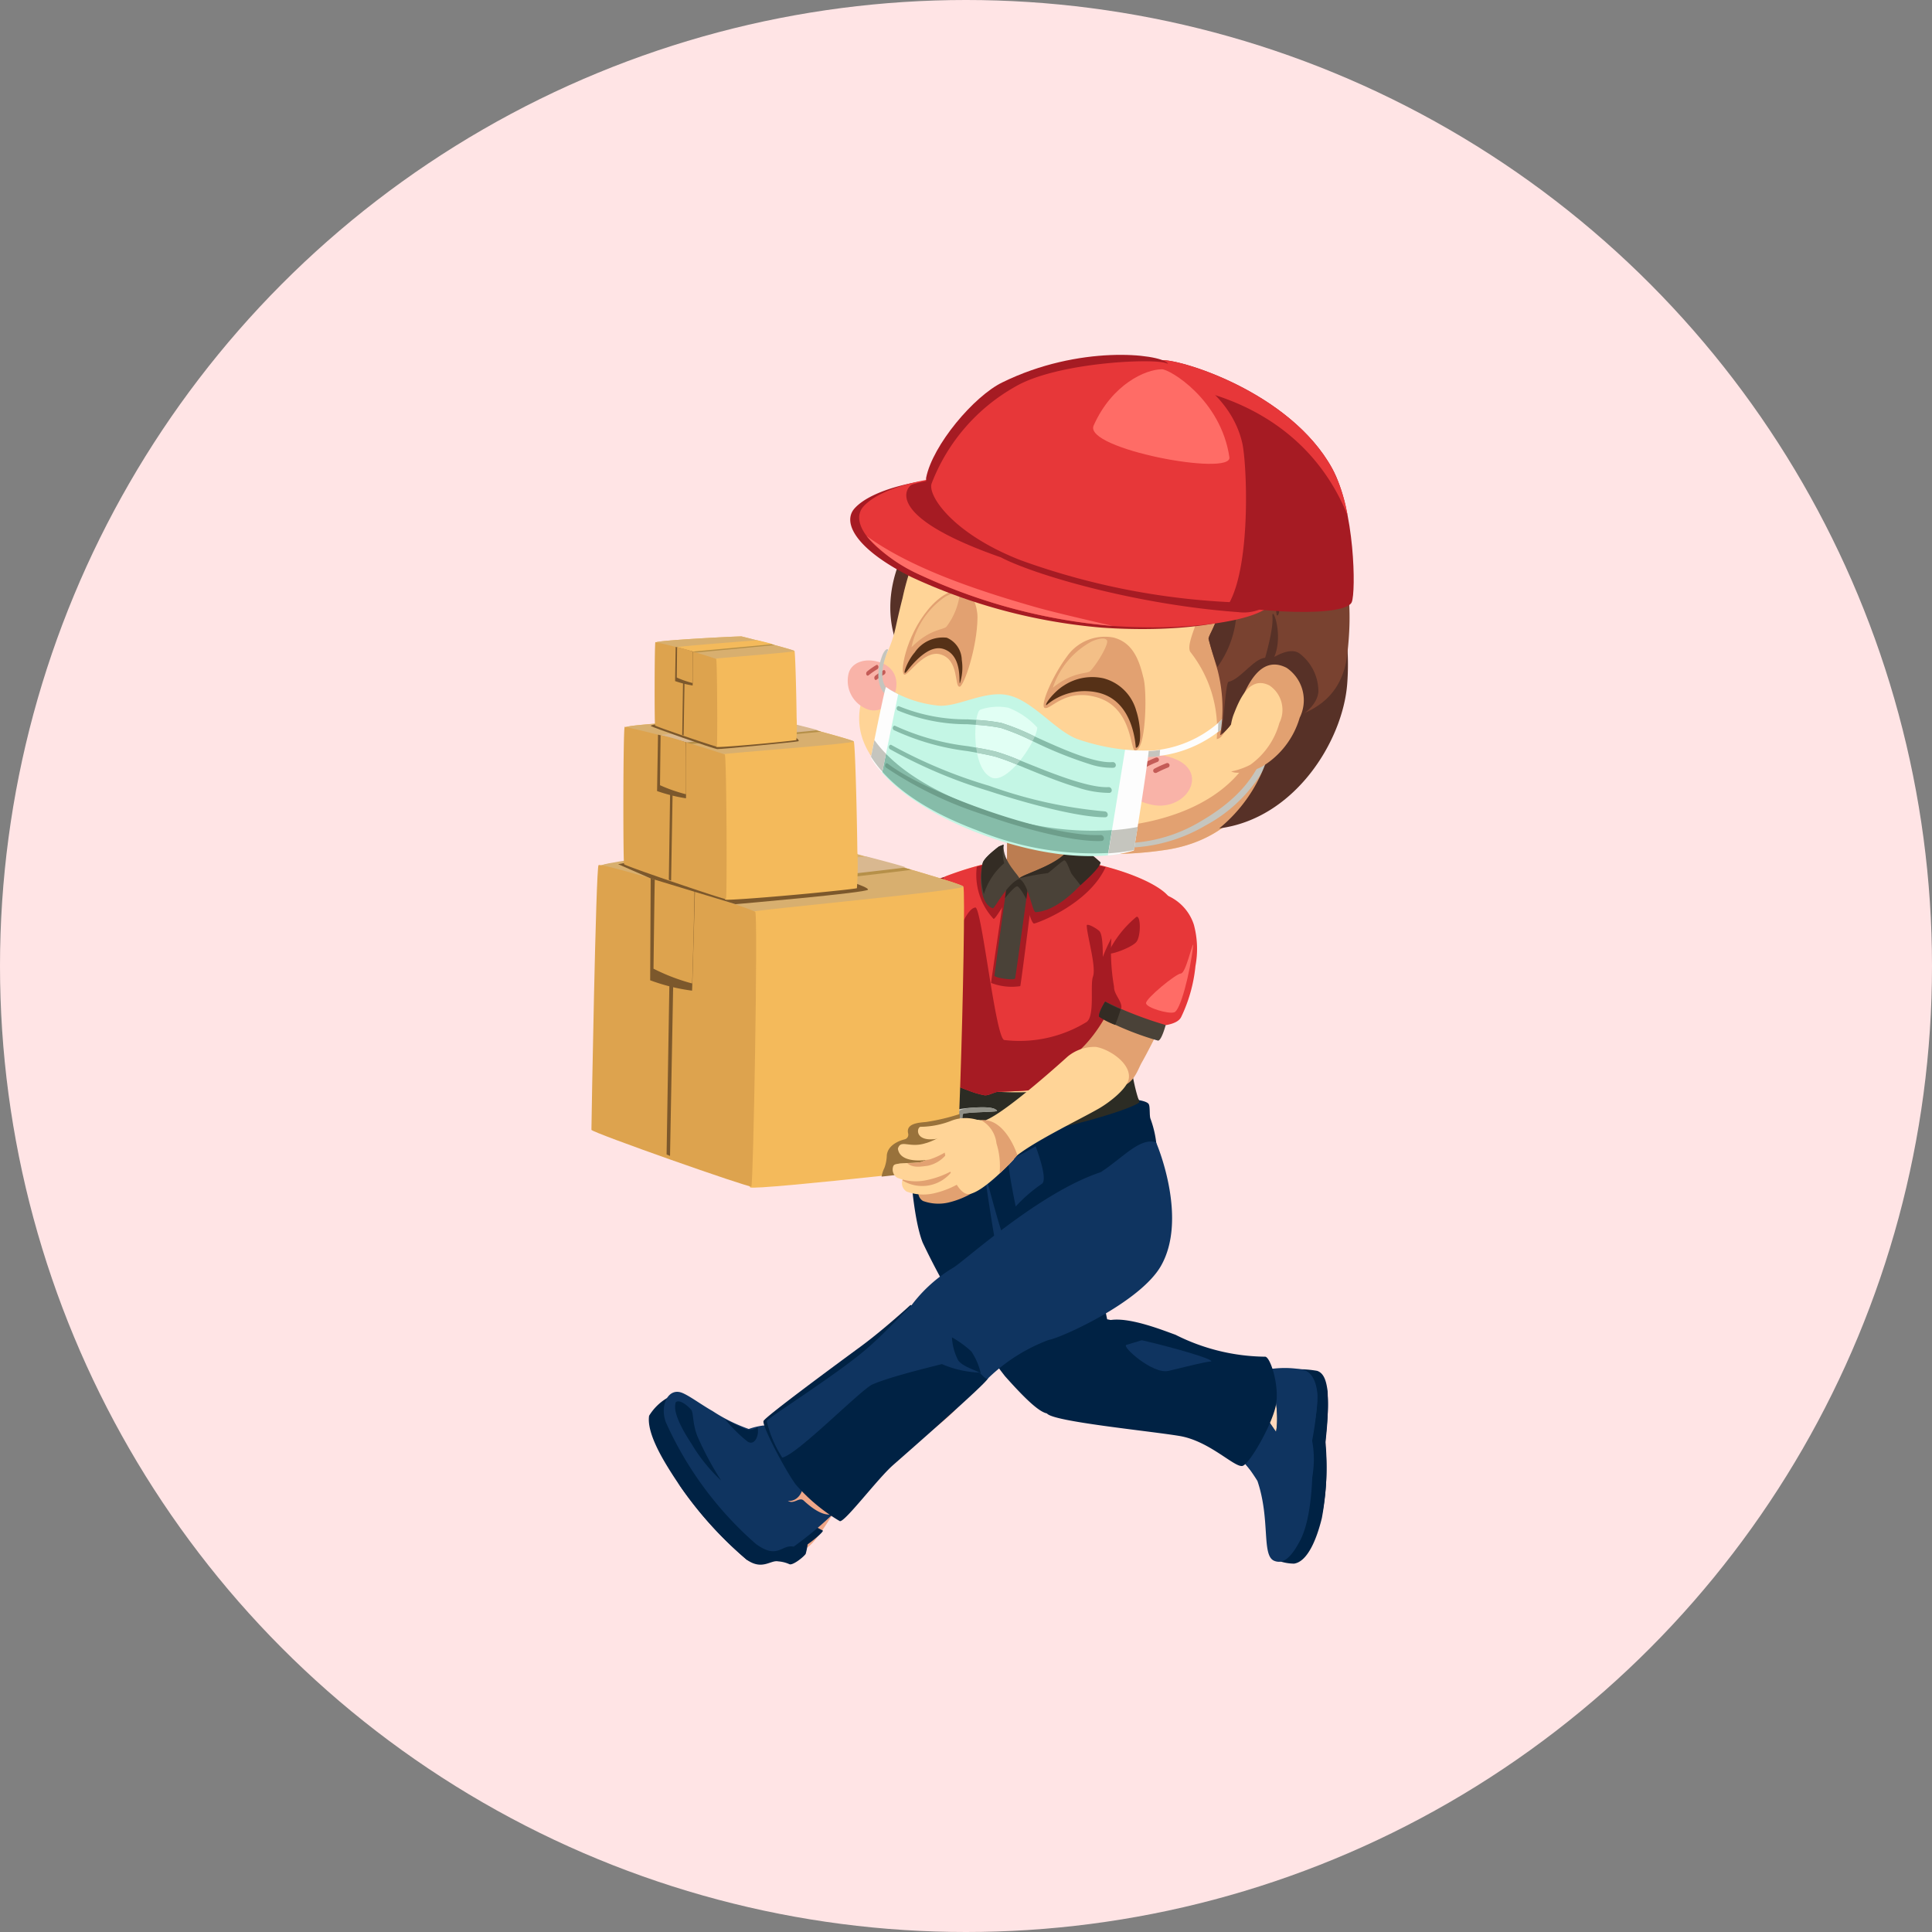 <svg xmlns="http://www.w3.org/2000/svg" width="147" height="147" viewBox="0 0 147 147">
  <rect x="0" y="0" width="147" height="147" fill="#808080" stroke="none"/>
  <g id="Group_511" data-name="Group 511" transform="translate(-114 -236)">
    <circle id="Ellipse_106" data-name="Ellipse 106" cx="73.5" cy="73.5" r="73.5" transform="translate(114 236)" fill="#ffe4e5"/>
    <g id="Group_508" data-name="Group 508" transform="translate(159 263)">
      <path id="Path_46175" data-name="Path 46175" d="M1829.79,1030.306a50.744,50.744,0,0,1,9.97,2.071c.624-.282.636-1.047.823-2.575a19.366,19.366,0,0,0,.228-2.477c-3.447-.306-5.648-2.3-7-2.495-1.788-.259-2.344.136-3.855.238-.836-.055-3.02.228-3.5,1.937-.7,2.5.583,3.06.98,3.188C1827.757,1030.2,1829.147,1030.249,1829.79,1030.306Z" transform="translate(-1791.565 -949.872)" fill="#ffd8bb"/>
      <path id="Path_46176" data-name="Path 46176" d="M1716.327,860.1a3.727,3.727,0,0,1-.77,3.36c-1.057,1.258-2.137,2.512-3.993,1.7-1.925-1-10.724-10.725-10.385-17.626-.693-1.823,8.949-2.755,10.088-1.788S1712.4,858.812,1716.327,860.1Z" transform="translate(-1676.633 -785.074)" fill="#efa789"/>
      <path id="Path_46177" data-name="Path 46177" d="M1979.47,1060.245a24.943,24.943,0,0,1,4.119,3.1c.183-1.741.875-2.624.779-4.026-.09-1.3-.234-2.381-.307-3.089a2.491,2.491,0,0,0-.4-1.158c-.441-.543-1.074-1.271-1.453-1.219a14.541,14.541,0,0,1-4.227.132,7.65,7.65,0,0,0-1.3,4.695A7.546,7.546,0,0,1,1979.47,1060.245Z" transform="translate(-1929.77 -976.61)" fill="#ffd8bb"/>
      <path id="Path_46178" data-name="Path 46178" d="M2038.713,1068.356c1.057-.147,1.753-1.957,2.122-3.48a21.749,21.749,0,0,0,.273-5.806c.019-1.065.7-4.621-.622-4.989a8.826,8.826,0,0,0-2.364-.466c-.036.589.7,3.06.348,4.819.042.406.162.993.25,1.51l-1.626,4.791a7.286,7.286,0,0,0,.5,3.427A3.528,3.528,0,0,0,2038.713,1068.356Z" transform="translate(-1985.256 -976.384)" fill="#024"/>
      <path id="Path_46179" data-name="Path 46179" d="M2052.885,1058.825a23.119,23.119,0,0,0,.188-4.041c-.091-.65-.232-1.351-.8-1.537a8.28,8.28,0,0,0-2.346-.072c-.036.589.7,3.06.348,4.819.038.36.257.65.345,1.15a9.079,9.079,0,0,1,2.055,4.9A17.731,17.731,0,0,0,2052.885,1058.825Z" transform="translate(-1997.059 -975.944)" fill="#024"/>
      <path id="Path_46180" data-name="Path 46180" d="M2012.366,1053.216c2.083.206.846,3.781.781,4.978.146,1.878.087,5.853-.916,7.661-.813,1.551-1.432,1.7-1.936,1.5-.992-.393-.282-3.124-1.284-6.078a14.192,14.192,0,0,0-1.082-1.52,2.5,2.5,0,0,1,.281-2.2c.54-.855,1.084-1.707,1.545-.99l.67.976c.325-1.748-.419-4.2-.389-4.784A8.544,8.544,0,0,1,2012.366,1053.216Z" transform="translate(-1958.336 -975.594)" fill="#0f3460"/>
      <path id="Path_46181" data-name="Path 46181" d="M2011.218,1053.934a9.766,9.766,0,0,1,.094,1.352,15.017,15.017,0,0,1-.325,2.985c-.059.275-.514-.063-.6.207-.1.29-.494,2.172-1.493,2.54-.244-.414-.736-.809-.971-1.219a2.5,2.5,0,0,1,.281-2.2c.54-.855,1.084-1.707,1.545-.989l.67.975c.325-1.748-.419-4.2-.389-4.784a2.67,2.67,0,0,1,.909.087A3.269,3.269,0,0,1,2011.218,1053.934Z" transform="translate(-1958.327 -975.633)" fill="#0f3460"/>
      <path id="Path_46183" data-name="Path 46183" d="M2037.865,1052.109a7.672,7.672,0,0,0-2.243-.02c-.03.584.871,2.258.58,4.653.012.392,2.081,1.825,2.552,3.614a7.552,7.552,0,0,0,0-2.811,22.151,22.151,0,0,0,.406-3.448C2039.108,1053.135,2038.753,1052.194,2037.865,1052.109Z" transform="translate(-1983.919 -974.929)" fill="#0f3460"/>
      <path id="Path_46184" data-name="Path 46184" d="M1830.034,1006.765c1.452-.346,4.161.75,5.108,1.087a15.43,15.43,0,0,0,6.834,1.669c.4.05,1.1,2.262.8,3.722s-1.938,4.335-2.5,4.576-2.487-1.876-4.829-2.267-9.658-1.093-10.081-1.714c-.294-.435.462-3.188,2.231-5.026A13.35,13.35,0,0,1,1830.034,1006.765Z" transform="translate(-1790.703 -933.294)" fill="#024"/>
      <path id="Path_46185" data-name="Path 46185" d="M1696.32,830.69s.137,6.05,1.086,8.449a55.073,55.073,0,0,0,6.26,10.162c1.585,1.783,2.609,2.731,3.206,2.839a6.447,6.447,0,0,0,2.885-.31,5.461,5.461,0,0,0,2.412-2.333,7.891,7.891,0,0,0,.144-4.177,2.017,2.017,0,0,0-.87-.342s-1.138-5.271-.928-6.728-3.619-5.736-3.619-5.736Z" transform="translate(-1672.202 -771.595)" fill="#024"/>
      <path id="Path_46186" data-name="Path 46186" d="M1900.98,1026s-.78.25-1.171.353,2.009,2.262,3.206,1.981c1.327-.311,2.791-.7,3.252-.721C1906.435,1027.43,1903.281,1026.524,1900.98,1026Z" transform="translate(-1859.109 -951.027)" fill="#0f3460"/>
      <path id="Path_46187" data-name="Path 46187" d="M1704.9,746l-7.773.368s-4.872.7-5.074,2.31a30.541,30.541,0,0,0,.12,5.873c.1.787,3.746,4.966,8.816,5.314,1.552.106,10.117-2.709,10.062-3.513a7.982,7.982,0,0,0-.311-4.427c-.1-.224-.02-.917-.138-1.126s-.732-.3-.732-.3c-.813-1.1-2.309-1.714-2.537-2.114C1706.989,747.936,1704.9,746,1704.9,746Z" transform="translate(-1668.198 -693.789)" fill="#024"/>
      <path id="Path_46188" data-name="Path 46188" d="M1699.415,746.478a23.314,23.314,0,0,1-6.924-.168s-.106-3.69,0-4.576c1.966-3.274,13.642-2.823,16.666-3.293.237.119.593,3.794,1.186,5.246C1710.195,744.042,1705.156,745.791,1699.415,746.478Z" transform="translate(-1668.642 -686.844)" fill="#2c2c24"/>
      <path id="Path_46189" data-name="Path 46189" d="M1741.788,810.77c-.244.014-1.209.22-1.412.028a4.261,4.261,0,0,1-.177-2.554c.033-.038.272-.141,1.319-.2.732-.039,1.564-.049,1.743.254.061.1-2.52.076-2.62.255a5.378,5.378,0,0,0,.124,1.776c.377.033,2.806-.081,2.809.035.006.248-.238.3-.445.355A10.045,10.045,0,0,1,1741.788,810.77Zm-1.132-2.257" transform="translate(-1712.397 -750.775)" fill="#c5c5be"/>
      <path id="Path_46190" data-name="Path 46190" d="M1742.451,810.6c-.244.014-1.037.05-1.242-.141-.189-.177-.1-.9-.068-1.558.006-.117-.381-.115-.366-.206a.623.623,0,0,1,.1-.285c.034-.038.244-.308,1.289-.363.732-.039,1.564-.049,1.743.254.061.1-2.52.076-2.62.255a5.374,5.374,0,0,0,.124,1.776c.377.033,2.806-.081,2.809.035.007.248-.238.3-.445.355A9.886,9.886,0,0,1,1742.451,810.6Zm-1.15-2.089" transform="translate(-1713.042 -750.775)" fill="#919188"/>
      <path id="Path_46191" data-name="Path 46191" d="M1792.078,844.48a21.989,21.989,0,0,1-2.016,1.057c-.176.034.192,2.008.5,3.525a11.486,11.486,0,0,1,2-1.73C1793.048,846.983,1792.078,844.48,1792.078,844.48Z" transform="translate(-1758.281 -784.263)" fill="#0f3460"/>
      <path id="Path_46192" data-name="Path 46192" d="M1766.94,865.77c.058.13,1.119,4.261,1.419,4.94s2.2,2.106,1.919,2.062a4.176,4.176,0,0,1-2.439-1.4C1767.667,870.829,1766.94,865.77,1766.94,865.77Z" transform="translate(-1737.081 -803.823)" fill="#0f3460"/>
      <path id="Path_46193" data-name="Path 46193" d="M1520.291,1106.6a8.658,8.658,0,0,1-3.214,1.512c-1.726.244-3.759-1.707-4.715-1.634-.628.32.184,2.126.975,3.831a13.98,13.98,0,0,0,2.358,3.344c1.562,1.707,1.98,1.3,3.283,2.195.712.13,1.98-2.082,2.444-2.776a8.7,8.7,0,0,1,1.951-2.1C1523.4,1109.172,1520.949,1106.111,1520.291,1106.6Z" transform="translate(-1502.993 -1024.96)" fill="#efa789"/>
      <path id="Path_46194" data-name="Path 46194" d="M1593.014,985.6c-1.232,2.127-5.23,6.725-8.433,8.422-.172.826.169,1.339,1.178,2.663a3.193,3.193,0,0,0,2.683,1.382c2.226-1.9,7.827-5.687,8.928-7.068.976-1.219.988-2.719,2.152-3.353.137-.533-.6-1.075-2.224-3.275s-2.206-2.179-2.515-1.9A20.692,20.692,0,0,0,1593.014,985.6Z" transform="translate(-1569.508 -910.92)" fill="#efa789"/>
      <path id="Path_46195" data-name="Path 46195" d="M1463.491,1091.718c-.925-.2-1.422.906-2.665.311a29.343,29.343,0,0,1-5.822-6.748c-.563-.9-1.8-2.914-1.6-4.2a3.967,3.967,0,0,1,1.427-1.382c.589.255,1.815,1.727,2.688,2.219,1.049.591,5.747,6.81,5.747,6.81l1.2-.02s1.943.984,2.151,1.108C1466.8,1089.9,1464.327,1091.95,1463.491,1091.718Z" transform="translate(-1449.015 -1000.361)" fill="#024"/>
      <path id="Path_46196" data-name="Path 46196" d="M1490.126,1164.555a5.221,5.221,0,0,0,.1-2.408,3.912,3.912,0,0,1-1.971,1.122c-1.349.257-3.963-1.444-3.963-1.444a7.908,7.908,0,0,1-3.907-2.715,28.447,28.447,0,0,0,5.247,5.873c1.189.847,1.823.013,2.4.133a2.5,2.5,0,0,1,.874.222C1489.145,1165.413,1489.884,1164.865,1490.126,1164.555Z" transform="translate(-1473.826 -1073.316)" fill="#024"/>
      <path id="Path_46197" data-name="Path 46197" d="M1477.243,1086.087c-.922-.207-1.2,1.024-2.877-.213a26.876,26.876,0,0,1-6.845-9.25c-.48-1.27.178-2.706,1.283-2.223.585.255,1.4.873,2.271,1.367a12.518,12.518,0,0,0,2.752,1.363,5.344,5.344,0,0,1,1.138-.267,3.447,3.447,0,0,1,2.182,1.345,4.033,4.033,0,0,1,.793,3.414c-.163.737-.713,1.048-1.138.967.447.316.872-.316,1.2-.016,1.428,1.321,1.936.989,2.143,1.114A27.607,27.607,0,0,1,1477.243,1086.087Z" transform="translate(-1461.857 -995.405)" fill="#0f3460"/>
      <path id="Path_46198" data-name="Path 46198" d="M1527.071,1100.391a.975.975,0,0,1-.864.155,13.8,13.8,0,0,1-1.607-.785,11.083,11.083,0,0,0,1.736,1.724C1526.94,1101.84,1527.234,1100.823,1527.071,1100.391Z" transform="translate(-1514.442 -1018.79)" fill="#024"/>
      <path id="Path_46199" data-name="Path 46199" d="M1477.973,1083.366c0-.163.385-.357,1.167.458.239.25.089.976.5,2.045a24.045,24.045,0,0,0,1.812,3.379,12.661,12.661,0,0,1-2.262-2.807C1477.665,1084.121,1477.969,1083.528,1477.973,1083.366Z" transform="translate(-1471.58 -1003.596)" fill="#024"/>
      <path id="Path_46201" data-name="Path 46201" d="M1571.839,993s-2.051,1.888-3.83,3.192c-1.826,1.34-7.2,5.3-7.351,5.632s1.618,3.7,2.439,4.828a13.559,13.559,0,0,0,3.367,2.8c.389.071,2.865-3.223,4.036-4.257.745-.659,7.169-6.27,7.235-6.615a18.142,18.142,0,0,0-.35-2.472Z" transform="translate(-1547.561 -920.71)" fill="#024"/>
      <path id="Path_46202" data-name="Path 46202" d="M1695.035,856.157a7.92,7.92,0,0,0,4.2,1.438c.177-.007.554.626.723.444a13.317,13.317,0,0,1,4.624-2.927c.918-.146,6.951-2.853,8.536-5.632,2-3.5-.138-8.873-.376-9.406-1.237-.383-2.52,1.185-4.209,2.276-4.782,1.581-10.545,6.945-11.279,7.3a11.081,11.081,0,0,0-3.34,3.135C1693.535,853.725,1693.475,854.935,1695.035,856.157Z" transform="translate(-1669.784 -780.162)" fill="#0f3460"/>
      <path id="Path_46203" data-name="Path 46203" d="M1739.25,1026.07a4.919,4.919,0,0,0-.724-1.707,7.838,7.838,0,0,0-1.476-1.073,4.322,4.322,0,0,0,.48,1.76C1737.929,1025.591,1739.124,1025.847,1739.25,1026.07Z" transform="translate(-1709.62 -948.537)" fill="#024"/>
      <path id="Path_46204" data-name="Path 46204" d="M1709.879,972.469a1.423,1.423,0,0,0-.74-1.072,4.066,4.066,0,0,0-1.9.722c-.483.447-.689,1.747-.4,2S1709.722,973.879,1709.879,972.469Z" transform="translate(-1681.74 -900.863)" fill="#0f3460"/>
      <path id="Path_46205" data-name="Path 46205" d="M1574.884,991.848c.593-.355.949,2.431,1.66,3.261s1.185,1.067.889,1.185-4.031.949-5.691,1.66c-.884.379-5.7,5.331-6.877,5.573a8.859,8.859,0,0,1-1.185-2.786c.355-.415,4.943-3.284,7.351-5.276C1572.75,994.042,1574.292,992.2,1574.884,991.848Z" transform="translate(-1550.345 -919.623)" fill="#0f3460"/>
      <path id="Path_46206" data-name="Path 46206" d="M1678.867,591.691c-2.312.534-3.52,3.519-4.565,4.921-.183.244.06,1.852-.13,2.1-.163.511,2.62,3.414,3.073,3.1a14.259,14.259,0,0,1,1.367-1.254,7.394,7.394,0,0,0,2.371-4.742C1681.221,593.717,1679.827,591.47,1678.867,591.691Z" transform="translate(-1651.848 -552.011)" fill="#a61b23"/>
      <path id="Path_46207" data-name="Path 46207" d="M1719.66,590.614c0,.593.608,1.958,3.992,2.489,5.8.455,7.982-.768,8.85-1.545.338-.3.478-.541.556-.585-.02-1.945,3.6-7.566,3.717-7.74h0a.15.15,0,0,1,.008-.024c.114-.325,1.463-3.851.91-4.676a.172.172,0,0,1-.015-.02c-.356-.8-2.791-2.206-7.3-3.008-.644-.115-3.972-.051-5.019-.058a26.15,26.15,0,0,0-4.8,1.334c-.447.333-.564,4.371-.325,5.631C1720.237,582.4,1719.66,590.021,1719.66,590.614Z" transform="translate(-1693.644 -537.091)" fill="#ffd497"/>
      <path id="Path_46208" data-name="Path 46208" d="M1710.521,590.568c-.037.74,1.148,1.63,3.43,2.46a6.472,6.472,0,0,0,1.219.355c.325.026.732-.256,1.037-.264,8.139-.21,9.208-1.825,9.286-1.87-.02-1.945,2.776-7.892,2.889-8.066h0a.176.176,0,0,1,.008-.024c.114-.325,1.463-3.851.91-4.676a.144.144,0,0,1-.015-.02c-.356-.8-2.791-2.206-7.3-3.008-.644-.115-3.972-.051-5.019-.058a26.149,26.149,0,0,0-4.8,1.334c-.447.333-.906,4.489-.667,5.75,0,0,.041,2.182-.119,4.39A28.2,28.2,0,0,1,1710.521,590.568Z" transform="translate(-1685.247 -537.046)" fill="#e73739"/>
      <path id="Path_46209" data-name="Path 46209" d="M1714.442,621c.476-.037,1.528,9.918,2.195,10.081a9.756,9.756,0,0,0,6.254-1.363c.669-.446.259-2.808.5-3.468.268-.723-.474-3.2-.474-3.883,0-.178.65.148.948.415.361.325.236,2.276.3,2.223,1.127.859,4.318-.265,4.2.057a.176.176,0,0,0-.008.024h0c-.113.174-2.909,6.121-2.889,8.066-.081.045-1.146,1.66-9.286,1.87-.3.008-.71.29-1.037.264a6.465,6.465,0,0,1-1.219-.355c-2.282-.83-3.467-1.72-3.43-2.46C1710.523,632.036,1712.908,621.124,1714.442,621Z" transform="translate(-1685.229 -578.95)" fill="#a61b23"/>
      <path id="Path_46210" data-name="Path 46210" d="M1788.564,541.78l-.014,3.212c0,.6.682.949.949,1.023,1.206,0,3.435-.423,3.435-1.022V541.78Z" transform="translate(-1756.934 -506.172)" fill="#bc7d51"/>
      <path id="Path_46211" data-name="Path 46211" d="M1769.7,576.853c-1.3,2.866-5.3,4.309-5.452,4.3-.3-.029-.711-2.371-1.219-2.489s-1.681,2.2-1.859,2.134a4.923,4.923,0,0,1-1.275-3.972l1.511-.385,1.719,1.275,4.417-1.413C1767.516,576.275,1769.212,576.789,1769.7,576.853Z" transform="translate(-1730.573 -537.884)" fill="#a61b23"/>
      <path id="Path_46212" data-name="Path 46212" d="M1776.866,594.607s-.884,7.048-1,7.666a4.353,4.353,0,0,1-2.224-.244c.049-.455,1.138-7.738,1.138-7.738a1.787,1.787,0,0,1,2.089.315Z" transform="translate(-1743.234 -554.241)" fill="#a61b23"/>
      <path id="Path_46213" data-name="Path 46213" d="M1779.433,593.686s-.906,6.6-1.009,7.195c-.032.189-1.6-.035-1.576-.211.046-.435.988-7.235.988-7.235a3.065,3.065,0,0,1,.852-.2A3.247,3.247,0,0,1,1779.433,593.686Z" transform="translate(-1746.183 -553.443)" fill="#4a4238"/>
      <path id="Path_46214" data-name="Path 46214" d="M1786.7,594.755l.187-1.351a3.064,3.064,0,0,1,.852-.2,3.238,3.238,0,0,1,.746.451l-.163,1.164s-.488-.941-.69-.963S1786.7,594.755,1786.7,594.755Z" transform="translate(-1755.234 -553.415)" fill="#332c24"/>
      <path id="Path_46215" data-name="Path 46215" d="M1765.865,562.15c-.115,1.3,1.268,2.406,1.2,2.6-.924.341-1.892,2.293-2.018,2.249-1.138-.385-.976-2.825-.766-3.471.143-.437,1.237-1.241,1.237-1.241Z" transform="translate(-1734.504 -524.886)" fill="#4a4238"/>
      <path id="Path_46216" data-name="Path 46216" d="M1766.276,562.15a3.135,3.135,0,0,0,.043,1.418,5.124,5.124,0,0,0-1.545,2.345,4.9,4.9,0,0,1-.081-2.388c.143-.437,1.237-1.241,1.237-1.241Z" transform="translate(-1734.915 -524.886)" fill="#332c24"/>
      <path id="Path_46217" data-name="Path 46217" d="M1803.736,562.829c-.582,1.406-3.714,2.147-3.927,2.5.723.288,1,2.564,1.27,2.549,2.406-.133,4.847-3.838,4.847-3.838l-1.626-1.253Z" transform="translate(-1767.278 -525.474)" fill="#4a4238"/>
      <path id="Path_46218" data-name="Path 46218" d="M1804.066,564.949c-.1-.139-.389-1.076-.569-1.01s-1.092.894-1.236.968a18.32,18.32,0,0,0-2.171.4c.337-.365,3.333-1.1,3.9-2.477l.569-.039a10.45,10.45,0,0,1,1.719,1.3c-.007.181-.325.667-1.535,1.738C1804.531,565.526,1804.275,565.252,1804.066,564.949Z" transform="translate(-1767.536 -525.474)" fill="#332c24"/>
      <path id="Path_46219" data-name="Path 46219" d="M1681.882,259.09s-4.479,5.083-1.5,10.541a51.008,51.008,0,0,1,3.142-7.553Z" transform="translate(-1656.619 -246.463)" fill="#573127"/>
      <path id="Path_46220" data-name="Path 46220" d="M1673.742,214.517a27.491,27.491,0,0,1-12.539-.912,34.389,34.389,0,0,1-4.814-2c-3.588-1.885-7.063-4.584-5.982-8.481.112-1.21,1.915-2.472,2.581-5.518.157-.718.325-1.463.517-2.2a20.743,20.743,0,0,1,2.719-6.677c5.979-10.688,25.594-3.632,26,5.622-.02,1.308-.447,8.767-.919,12.329a14.558,14.558,0,0,1-.249,1.451,1.923,1.923,0,0,1-.1.325C1681.035,209.386,1679.159,213.6,1673.742,214.517Z" transform="translate(-1629.836 -176.886)" fill="#ffd497"/>
      <path id="Path_46221" data-name="Path 46221" d="M1735.184,203.715c-.492.641-1.336-.813-1.669-.071-.578,1.282-.882,2.427-1.444,2.475a9.493,9.493,0,0,0-2.013-6.635c-.386-.7.949-2.711.689-3.778-1.555-6.385-8.323-8.5-8.391-8.3-.676,1.957-2.045,4.516-3.658,5.347-1.017.523-2.737.5-3.228-.429-.737-1.4.788-2.666.6-2.549a9.608,9.608,0,0,1-6.37,1.061,12.962,12.962,0,0,1,1.184-2.107c5.979-10.688,25.594-3.632,26,5.622-.013.845-.2,4.253-.45,7.521a15.975,15.975,0,0,1-1.249,1.846Z" transform="translate(-1684.494 -176.886)" fill="#e2a171"/>
      <path id="Path_46222" data-name="Path 46222" d="M1682.621,448.7a27.491,27.491,0,0,1-12.539-.912,34.391,34.391,0,0,1-4.814-2,13.6,13.6,0,0,1-5.4-4.425c2.394,2.94,9.009,5.431,15.47,5.687,6.307.25,12.583-1.788,14.215-7.008-.111.352.542-1.78.542-1.78a15.437,15.437,0,0,1-.268,4.371C1689.627,443.73,1688.037,447.785,1682.621,448.7Z" transform="translate(-1638.715 -411.067)" fill="#e2a171"/>
      <path id="Path_46223" data-name="Path 46223" d="M1641.957,389.867c-1.152-.315-2.032.152-2.231.859a2.316,2.316,0,0,0,1.509,2.785C1643.121,394.07,1644.528,390.567,1641.957,389.867Z" transform="translate(-1620.15 -366.516)" fill="#f9b3a8"/>
      <path id="Path_46224" data-name="Path 46224" d="M1656.9,394.734c-.052.025-.11,0-.138-.072a.219.219,0,0,1,.047-.233,5.5,5.5,0,0,1,.708-.493c.062-.036.131.006.153.093a.207.207,0,0,1-.073.222,5.366,5.366,0,0,0-.673.469.11.11,0,0,1-.024.015Z" transform="translate(-1635.841 -370.334)" fill="#c45c57"/>
      <path id="Path_46225" data-name="Path 46225" d="M1664.565,399.519c-.054.027-.113,0-.14-.076a.217.217,0,0,1,.052-.232,5.689,5.689,0,0,1,.625-.424c.061-.037.13.006.152.093a.207.207,0,0,1-.072.222,5.444,5.444,0,0,0-.6.406A.1.1,0,0,1,1664.565,399.519Z" transform="translate(-1642.887 -374.791)" fill="#c45c57"/>
      <path id="Path_46226" data-name="Path 46226" d="M1897.962,477.582c-1.707-.358-2.995.094-3.281.813-.228.569-.156,2.358,2.276,2.906C1899.75,481.934,1901.772,478.378,1897.962,477.582Z" transform="translate(-1854.359 -447.077)" fill="#f9b3a8"/>
      <path id="Path_46227" data-name="Path 46227" d="M1914.254,481.435a.174.174,0,0,1-.14-.316,8.489,8.489,0,0,1,1.037-.488.174.174,0,1,1,.124.325,8.28,8.28,0,0,0-.986.462A.214.214,0,0,1,1914.254,481.435Z" transform="translate(-1872.211 -449.983)" fill="#c45c57"/>
      <path id="Path_46228" data-name="Path 46228" d="M1925.659,486.548a.174.174,0,0,1-.135-.319,8.749,8.749,0,0,1,.916-.417.173.173,0,0,1,.226.1.176.176,0,0,1-.1.225,8.541,8.541,0,0,0-.873.4A.164.164,0,0,1,1925.659,486.548Z" transform="translate(-1882.689 -454.742)" fill="#c45c57"/>
      <path id="Path_46229" data-name="Path 46229" d="M1724.221,294.042c-1.219-1.4-4.179-1.219-4.153-.6.008.211,1.5.022,2.8,1.121a8.158,8.158,0,0,1,1.276,1.494C1724.383,296.4,1724.83,294.743,1724.221,294.042Z" transform="translate(-1694.019 -277.594)" fill="#e2a171"/>
      <path id="Path_46230" data-name="Path 46230" d="M1727.146,293.961a3.707,3.707,0,0,0-3.853-.753c-.032.223,1.361-.045,2.663,1.057a7.274,7.274,0,0,1,1.206,1.414C1727.4,296.012,1727.591,294.485,1727.146,293.961Z" transform="translate(-1696.982 -277.581)" fill="#794230"/>
      <path id="Path_46231" data-name="Path 46231" d="M1849.693,327.127c2.586-.6,6.135,1.047,5.626,1.575-.172.179-1.89-.737-4.346-.443a15.981,15.981,0,0,0-2.723.65C1847.7,329.078,1848.4,327.425,1849.693,327.127Z" transform="translate(-1811.607 -308.85)" fill="#e2a171"/>
      <path id="Path_46232" data-name="Path 46232" d="M1852.52,326.554c2.582-.622,5.505,1.08,5.372,1.289s-1.662-.724-4.119-.429a14.474,14.474,0,0,0-2.576.613C1850.649,328.2,1851.568,326.783,1852.52,326.554Z" transform="translate(-1814.336 -308.318)" fill="#794230"/>
      <path id="Path_46233" data-name="Path 46233" d="M1692.989,325.266c.8-.956,1.87-1.639,2.722-1.392.6.176,1,1.151,1,2.043-.021,2.308-1.041,5.237-1.354,5.266-.432.04,0-2.089-1.507-2.47-1.188-.3-2.346,1.517-2.67,1.554C1690.743,330.316,1691.211,327.381,1692.989,325.266Z" transform="translate(-1667.336 -305.934)" fill="#e2a171"/>
      <path id="Path_46234" data-name="Path 46234" d="M1701.761,326.917c.369-.206.947-.435,1.107-.176a5.143,5.143,0,0,1-.993,2.43c-.221.289-1.258.152-2.676,1.591A6.189,6.189,0,0,1,1701.761,326.917Z" transform="translate(-1674.848 -308.508)" fill="#ffd497" opacity="0.6"/>
      <path id="Path_46235" data-name="Path 46235" d="M1693.539,368.981a2.578,2.578,0,0,1,2.439-1.117,1.88,1.88,0,0,1,1.138,1.683,3.835,3.835,0,0,1-.145,1.789c-.1,0,.236-2.134-1.247-2.615-.989-.321-2.063.763-2.764,1.669C1692.5,370.985,1692.921,369.678,1693.539,368.981Z" transform="translate(-1668.938 -346.342)" fill="#563117"/>
      <path id="Path_46236" data-name="Path 46236" d="M1829.814,375.987c.841.047.924-4.648.607-5.592-.325-1.382-.846-2.639-2.271-3a3.521,3.521,0,0,0-3.532,1.448c-1.115,1.5-2.032,3.679-1.707,3.9.437.237,1.536-1.538,4.041-.781C1829.641,372.778,1829.422,376.063,1829.814,375.987Z" transform="translate(-1788.44 -345.889)" fill="#e2a171"/>
      <path id="Path_46237" data-name="Path 46237" d="M1834.509,369.506c.392-.163.994-.325,1.124-.048s-.742,1.761-1.271,2.31c-.254.263-1.272.007-2.853,1.279A6.207,6.207,0,0,1,1834.509,369.506Z" transform="translate(-1796.401 -347.721)" fill="#ffd497" opacity="0.6"/>
      <path id="Path_46238" data-name="Path 46238" d="M1832.013,410.6c.5-.041.35-1.857.033-2.8a3.517,3.517,0,0,0-2.476-2.482,3.947,3.947,0,0,0-3.055.555c-.742.467-1.463,1.42-1.315,1.488a4.511,4.511,0,0,1,3.94-.958C1831.932,407.048,1831.982,410.6,1832.013,410.6Z" transform="translate(-1790.587 -380.702)" fill="#563117"/>
      <path id="Path_46239" data-name="Path 46239" d="M1766.739,434.47c.053-.244.415-.881.933-.6s.807.992.517,1.1S1766.7,434.652,1766.739,434.47Z" transform="translate(-1736.895 -406.968)" fill="#e2a171"/>
      <path id="Path_46240" data-name="Path 46240" d="M1746.452,457.463a14.247,14.247,0,0,1,4.133,1.189c.129.254-1.362,3.9-3.049,3.392S1746.172,457.616,1746.452,457.463Z" transform="translate(-1718.052 -428.695)" fill="#fd5f54"/>
      <path id="Path_46241" data-name="Path 46241" d="M1746.492,457.463a14.251,14.251,0,0,1,4.133,1.189,2.807,2.807,0,0,1-.372,1.134,2.51,2.51,0,0,0-3.983-1.142A2.476,2.476,0,0,1,1746.492,457.463Z" transform="translate(-1718.091 -428.695)" fill="#902422"/>
      <path id="Path_46242" data-name="Path 46242" d="M1669.3,382.776a.228.228,0,0,0-.049-.267c-.137-.051-1.382-.6-.294-3.232-.04-.15-.285-.029-.472.494-.61,1.707-.094,2.806.6,3.123a.633.633,0,0,0,.218-.118Z" transform="translate(-1646.383 -356.824)" fill="#c5c5be"/>
      <path id="Path_46243" data-name="Path 46243" d="M1907.979,389.438l.026,0a9.153,9.153,0,0,0,6.168-1.9,6.5,6.5,0,0,0,2.52-5.874.277.277,0,0,0-.3-.219.236.236,0,0,0-.258.229,6.044,6.044,0,0,1-2.358,5.513,8.708,8.708,0,0,1-5.758,1.815.211.211,0,0,0-.251.187A.255.255,0,0,0,1907.979,389.438Z" transform="translate(-1866.462 -358.875)" fill="#fdfdfd"/>
      <path id="Path_46244" data-name="Path 46244" d="M1986.028,386.869a6.019,6.019,0,0,0,1.978-5.191.236.236,0,0,1,.258-.229.278.278,0,0,1,.3.219,6.492,6.492,0,0,1-2.52,5.874l-.042.032Q1986.017,387.222,1986.028,386.869Z" transform="translate(-1938.332 -358.875)" fill="#c5c5be"/>
      <path id="Path_46245" data-name="Path 46245" d="M1908.023,473.556a6.293,6.293,0,0,0,1.707-.076c-.015.157-.027.314-.035.471a6.665,6.665,0,0,1-1.692.041l-.026,0a.255.255,0,0,1-.207-.244.211.211,0,0,1,.253-.188Z" transform="translate(-1866.462 -443.424)" fill="#c5c5be"/>
      <path id="Path_46246" data-name="Path 46246" d="M1891.243,465.309h.023a12.2,12.2,0,0,0,6.585-1.686,11.257,11.257,0,0,0,5.539-6.891c.045-.163-.115-.274-.354-.238s-.325.316-.364.48c-.711,2.81-2.383,4.692-5.181,6.33a11.594,11.594,0,0,1-6.165,1.664.211.211,0,0,0-.244.146.179.179,0,0,0,.162.2Z" transform="translate(-1851.129 -427.813)" fill="#c5c5be"/>
      <path id="Path_46247" data-name="Path 46247" d="M1667.325,418l-1.165,5.652c1.109,1.614,3.731,3.642,7.8,5.2,4.5,1.722,8.3,1.995,10.791,1.557l1.259-7.845a16.2,16.2,0,0,1-4.356-.813c-1.788-.553-3.5-2.971-5.457-3.4-1.837-.4-3.95,1-5.428.779A8.944,8.944,0,0,1,1667.325,418Z" transform="translate(-1644.494 -392.454)" fill="#c4f6e5"/>
      <path id="Path_46248" data-name="Path 46248" d="M1763.649,434.6a5.808,5.808,0,0,0-2.187-1.5,4.1,4.1,0,0,0-2.141.143c-.512.176-.75,4.471.853,5.166C1761.395,438.927,1763.6,435.673,1763.649,434.6Z" transform="translate(-1729.728 -406.246)" fill="#e1fff4"/>
      <path id="Path_46249" data-name="Path 46249" d="M1666.532,470.84l-.272,1.319c1.365,1.788,3.73,3.533,7.69,5.022a23.241,23.241,0,0,0,10.917,1.656l.282-1.759a22.83,22.83,0,0,1-10.357-1.3C1670.466,474.254,1667.965,472.538,1666.532,470.84Z" transform="translate(-1644.586 -440.999)" fill="#86bca9"/>
      <path id="Path_46250" data-name="Path 46250" d="M1884.309,473.38,1883,481.414a9.942,9.942,0,0,0,1.975-.362l.006-.04c.093-.559.189-1.158.284-1.761.439-2.768.867-5.671.836-5.812A17.525,17.525,0,0,1,1884.309,473.38Z" transform="translate(-1843.706 -443.332)" fill="#fdfdfd"/>
      <path id="Path_46251" data-name="Path 46251" d="M1661.438,418.771c-.087.435-.174.87-.255,1.284,0,.022-.009.044-.013.065a5.756,5.756,0,0,0,.859,1.129l1.219-5.959c-.628-.307-.9-.563-.927-.543C1662.254,414.808,1661.838,416.792,1661.438,418.771Z" transform="translate(-1639.909 -389.465)" fill="#fdfdfd"/>
      <path id="Path_46252" data-name="Path 46252" d="M1885.6,545.61a17.064,17.064,0,0,1-1.951.255l-.285,1.754a15.117,15.117,0,0,0,1.955-.248C1885.405,546.812,1885.5,546.211,1885.6,545.61Z" transform="translate(-1844.036 -509.69)" fill="#c5c5be"/>
      <path id="Path_46253" data-name="Path 46253" d="M1661.585,464.26c-.087.435-.174.87-.255,1.284a9.351,9.351,0,0,0,.859,1.125l.279-1.362A9.3,9.3,0,0,1,1661.585,464.26Z" transform="translate(-1640.056 -434.954)" fill="#c5c5be"/>
      <path id="Path_46254" data-name="Path 46254" d="M1685.477,432.914a13.616,13.616,0,0,0,5.284,1.047c.215.015.429.029.639.046a13.529,13.529,0,0,1,1.911.237,16.74,16.74,0,0,1,2.42,1l.011.006a31,31,0,0,0,4.495,1.8,5.2,5.2,0,0,0,1.651.224.195.195,0,0,0,.173-.232.23.23,0,0,0-.237-.2c-1.412.111-3.983-1.061-5.935-1.951l-.024-.011a17.019,17.019,0,0,0-2.5-1.015,13.527,13.527,0,0,0-1.928-.233l-.662-.042a13.471,13.471,0,0,1-5.2-.994c-.067-.035-.145.007-.176.093A.18.18,0,0,0,1685.477,432.914Z" transform="translate(-1662.164 -405.857)" fill="#86bca9"/>
      <path id="Path_46255" data-name="Path 46255" d="M1681.744,451.178a18.612,18.612,0,0,0,5.609,1.6c.25.043.488.086.72.128.523.1.994.189,1.406.3a15.508,15.508,0,0,1,1.611.593l.558.228c1.25.514,2.742,1.126,4.09,1.524a7.7,7.7,0,0,0,2.41.406.192.192,0,0,0,.174-.231.237.237,0,0,0-.237-.208c-1.5.086-4.374-1.076-6.335-1.87l-.4-.163a17.157,17.157,0,0,0-1.811-.663c-.447-.114-.961-.211-1.531-.311l-.615-.106a18.41,18.41,0,0,1-5.539-1.545c-.067-.037-.145,0-.176.09A.188.188,0,0,0,1681.744,451.178Z" transform="translate(-1658.736 -422.629)" fill="#86bca9"/>
      <path id="Path_46256" data-name="Path 46256" d="M1759.76,471.36c.018.132.039.263.064.392.523.1.994.189,1.406.3a15.517,15.517,0,0,1,1.61.593c.089-.1.177-.2.262-.308a17.174,17.174,0,0,0-1.811-.663C1760.844,471.557,1760.331,471.459,1759.76,471.36Z" transform="translate(-1730.484 -441.476)" fill="#abd3c4"/>
      <path id="Path_46257" data-name="Path 46257" d="M1759.354,445.5c-.017.114-.032.237-.044.368a13.523,13.523,0,0,1,1.911.237,16.746,16.746,0,0,1,2.42,1q.092-.181.162-.35l-.024-.011a17.014,17.014,0,0,0-2.5-1.015A13.572,13.572,0,0,0,1759.354,445.5Z" transform="translate(-1730.071 -417.719)" fill="#abd3c4"/>
      <path id="Path_46258" data-name="Path 46258" d="M1685.642,472.244c3.436,1.128,7.111,2.032,8.9,2.006a.189.189,0,0,0,.177-.227.244.244,0,0,0-.234-.22,34.949,34.949,0,0,1-8.767-1.94,37.015,37.015,0,0,1-7.455-3.109c-.065-.041-.144-.006-.178.081a.2.2,0,0,0,.056.23A37.522,37.522,0,0,0,1685.642,472.244Z" transform="translate(-1655.436 -439.068)" fill="#86bca9"/>
      <path id="Path_46259" data-name="Path 46259" d="M1681.9,489.911c3.381,1.2,7.057,2.124,9.073,2.032a.19.19,0,0,0,.167-.237.249.249,0,0,0-.244-.216c-3.872.189-13.275-3.155-16.2-5.435a.117.117,0,0,0-.181.061.207.207,0,0,0,.044.238A29.3,29.3,0,0,0,1681.9,489.911Z" transform="translate(-1652.151 -454.956)" fill="#6d9e8b"/>
      <path id="Path_46260" data-name="Path 46260" d="M1994.716,292.64c1.371.894,2.6,5.349,2.258,9.7s-4.008,10.243-9.734,10.975a11.59,11.59,0,0,0,4.241-9.064S1995.594,295.382,1994.716,292.64Z" transform="translate(-1939.471 -277.286)" fill="#573127"/>
      <path id="Path_46261" data-name="Path 46261" d="M1812.086,173.236c.244-2.758-.851-5.209-1.273-8.048-1.415-9.512-9.734-11.72-15.3-11.643-1.028-1.219.02-2.592,1.367-3.753a5.326,5.326,0,0,1,1.37-.832,2.859,2.859,0,0,1,.743-.4,12.452,12.452,0,0,1,5.916-.163,25.825,25.825,0,0,1,4.465,1.068,17.64,17.64,0,0,1,7.351,5.163c2.75,3.675,4.471,6.144,3.74,12.626C1819.818,173.029,1813.625,172.153,1812.086,173.236Z" transform="translate(-1762.949 -144.52)" fill="#794230"/>
      <path id="Path_46262" data-name="Path 46262" d="M1910.605,152.516c-3.288-2.241-6.291-2.01-7.945-3.1.373.044.732.1,1.066.167a25.819,25.819,0,0,1,4.465,1.068,17.641,17.641,0,0,1,7.352,5.163,18.186,18.186,0,0,1,3.432,6.059A23.641,23.641,0,0,0,1910.605,152.516Z" transform="translate(-1861.767 -145.709)" fill="#9c5e4b"/>
      <path id="Path_46263" data-name="Path 46263" d="M1841.449,207.333a3.426,3.426,0,0,1,1.806.435,10.974,10.974,0,0,1,6.247,5.465,14.329,14.329,0,0,0-9.511-5.109A3.649,3.649,0,0,1,1841.449,207.333Z" transform="translate(-1804.192 -198.886)" fill="#573127"/>
      <path id="Path_46264" data-name="Path 46264" d="M2020.511,351.2s1.212-3.577,1.111-4.906c-.081-1.036.872,1.251.144,3.008-.059.1,1.122-.763,1.891-.262a3.63,3.63,0,0,1,1.458,2.946c-.119,1.245-1.717,2.262-3.016,2.439S2019.757,353.427,2020.511,351.2Z" transform="translate(-1969.804 -326.337)" fill="#573127"/>
      <path id="Path_46265" data-name="Path 46265" d="M1706.062,153.78l-2.145,3.873-2.695.8c-3.759-.145-5.534,1.02-7.178,2.606-2.367,2.284-3.142,6.5-3.142,6.5a15.232,15.232,0,0,1,.813-5.982,11.135,11.135,0,0,1,3.958-5.4,13.439,13.439,0,0,1,7.56-2.732,10.355,10.355,0,0,1,1.863.116A6.063,6.063,0,0,1,1706.062,153.78Z" transform="translate(-1667.191 -149.402)" fill="#794230"/>
      <path id="Path_46266" data-name="Path 46266" d="M1744.087,192.174c.6.02,1.633.3,1.652,1.271l-1.111.406a5.794,5.794,0,0,0-4.276,1.506c.054-.6-.765-.88-.429-1.364A6.078,6.078,0,0,1,1744.087,192.174Z" transform="translate(-1712.186 -184.986)" fill="#573127"/>
      <path id="Path_46267" data-name="Path 46267" d="M1691.718,194.543a11.012,11.012,0,0,1,4.24-5.223c-.554.713-1.122,1.609-1.914,4.706-2.367,2.284-3.142,6.5-3.142,6.5A15.208,15.208,0,0,1,1691.718,194.543Z" transform="translate(-1667.192 -182.365)" fill="#573127"/>
      <path id="Path_46268" data-name="Path 46268" d="M1968.378,234.864c.389-.081.163-3.577-1.746-6.36-1.565-2.28-4.029-3.671-4.634-3.62-.569.106,1.261-.024,4.074,4.256C1968.711,233.153,1968.141,234.928,1968.378,234.864Z" transform="translate(-1916.186 -215.037)" fill="#573127"/>
      <path id="Path_46269" data-name="Path 46269" d="M1823.767,166.588c-.081-.189.293-.813,1.163-1.1a2.136,2.136,0,0,1,1.843.481c.13.125-1.123-.013-1.718.206C1824.523,166.365,1823.887,166.866,1823.767,166.588Z" transform="translate(-1789.278 -160.411)" fill="#573127"/>
      <path id="Path_46270" data-name="Path 46270" d="M1822.353,182.223c.383-.232,1.21-.163,1.219,0,.014.276-1.138.706-1.362.529S1822.172,182.332,1822.353,182.223Z" transform="translate(-1787.764 -175.708)" fill="#573127"/>
      <path id="Path_46271" data-name="Path 46271" d="M1980.671,310.267s-2.046,3.129-2.53,3.2a11.634,11.634,0,0,0-.2-4.959h0c-.267-.919-.5-1.645-.68-2.35-.072-.33,1.551-2.231.983-5.626.661-.052,1.606,2.413,2.927,5.6C1981.932,307.966,1980.671,310.267,1980.671,310.267Z" transform="translate(-1930.303 -284.534)" fill="#794230"/>
      <path id="Path_46272" data-name="Path 46272" d="M1964.407,254.916a10.2,10.2,0,0,1,3.151,7.292,7.732,7.732,0,0,1-1.456,4.162,21.092,21.092,0,0,1-.671-2.129c-.038-.176.406-.8.742-1.859C1966.08,259.175,1964.142,254.7,1964.407,254.916Z" transform="translate(-1918.472 -242.621)" fill="#573127"/>
      <path id="Path_46273" data-name="Path 46273" d="M1992.755,387.284c1.626.373.133,2.6-2.221,4.3-.537.732-1.1,1.426-1.324,1.458.2-1.21.344-3.907.547-3.947C1990.723,388.905,1991.824,387.071,1992.755,387.284Z" transform="translate(-1941.281 -364.22)" fill="#573127"/>
      <path id="Path_46274" data-name="Path 46274" d="M1801.485,203.634c.6.211-.04,2.377-.836,3.862-.947,1.769-2.584,3.513-4.2,3.018C1794.569,209.786,1798.535,203.493,1801.485,203.634Z" transform="translate(-1763.746 -195.513)" fill="#794230"/>
      <path id="Path_46275" data-name="Path 46275" d="M1709.964,203.1c.155.228-3.3,2.935-6.655,3.678-1.682.373-4.567.459-5.019-.488-.414-.944,1.883-2.646,4.146-3.509C1704.817,201.879,1709.221,201.758,1709.964,203.1Z" transform="translate(-1673.967 -194.104)" fill="#794230"/>
      <path id="Path_46276" data-name="Path 46276" d="M1706.778,221.238a14.6,14.6,0,0,0,5.31-.959c1.206-.509,2.423-1.649,3.9-2.333.65-.3,1.491,0,1.169.412-.625.8-2.48,2.52-3.089,3.869a7.373,7.373,0,0,1,1.707-3.045,15.532,15.532,0,0,1-4.662,2.044,9.392,9.392,0,0,1-4.379.007A.334.334,0,0,0,1706.778,221.238Z" transform="translate(-1681.765 -208.552)" fill="#573127"/>
      <path id="Path_46277" data-name="Path 46277" d="M1998.158,396.811c.52-1.317,1.545-3.975,3.626-2.9a2.979,2.979,0,0,1,.991,3.8,6.429,6.429,0,0,1-2.855,3.712c-.946.512-2.52.657-2.426.177C1998.026,398.813,1997.639,398.128,1998.158,396.811Z" transform="translate(-1948.888 -370.097)" fill="#e2a171"/>
      <path id="Path_46278" data-name="Path 46278" d="M1993.508,413.3c.39-.989,1.159-2.984,2.722-2.174a2.236,2.236,0,0,1,.744,2.85,5.8,5.8,0,0,1-2.2,3.171c-.71.384-1.986.743-1.918.382C1993.262,415.439,1993.117,414.291,1993.508,413.3Z" transform="translate(-1944.632 -385.965)" fill="#ffd497"/>
      <path id="Path_46279" data-name="Path 46279" d="M1650.35,219,1659,224.15l13.5,4.908c-1.5,1.037-6.057,1.707-11.588,1.328a42.912,42.912,0,0,1-14.48-3.843c-4.238-2.107-5.315-4.166-4.332-5.24C1643.4,219.866,1647.125,218.984,1650.35,219Z" transform="translate(-1622.07 -209.63)" fill="#a61b23"/>
      <path id="Path_46280" data-name="Path 46280" d="M1658.972,216.829l8.713,5.169,13.607,4.926c-1.515,1.041-6.114,1.717-11.694,1.342a43.355,43.355,0,0,1-14.6-3.85c-4.27-2.114-5.353-4.179-4.362-5.26C1651.966,217.708,1655.721,216.818,1658.972,216.829Z" transform="translate(-1629.921 -207.638)" fill="#e73739"/>
      <path id="Path_46281" data-name="Path 46281" d="M1670.031,278.708c1.638.467,5.862,1.425,5.862,1.425a43.355,43.355,0,0,1-14.6-3.85,11.8,11.8,0,0,1-4.146-2.992C1660.448,275.678,1665.248,277.345,1670.031,278.708Z" transform="translate(-1636.216 -259.509)" fill="#ff6c66"/>
      <path id="Path_46282" data-name="Path 46282" d="M1699.4,216.829l8.712,5.169,13.522,4.8a3.294,3.294,0,0,1-2.069.415c-7.836-.569-15.55-2.849-18.062-4.166-9.2-3.217-7.106-5.445-6.737-5.551A17.73,17.73,0,0,1,1699.4,216.829Z" transform="translate(-1670.346 -207.638)" fill="#a61b23"/>
      <path id="Path_46283" data-name="Path 46283" d="M1929.443,108.717c1.3-.163,9.821,2.371,13.056,8.241,1.719,3.119,1.811,9.375,1.485,10.168-.415,1.007-6.4,1.167-14.371-.641C1929.063,126.341,1929.077,108.763,1929.443,108.717Z" transform="translate(-1886.133 -108.308)" fill="#a61b23"/>
      <path id="Path_46284" data-name="Path 46284" d="M1930.24,110.551a15.713,15.713,0,0,1,.175-1.834c1.3-.163,9.821,2.371,13.056,8.241a12.638,12.638,0,0,1,1.169,3.569C1940.681,110.766,1930.24,110.551,1930.24,110.551Z" transform="translate(-1887.105 -108.308)" fill="#e73739"/>
      <path id="Path_46285" data-name="Path 46285" d="M1731.206,104.389c-.7-.708-6.734-1.394-12.567,1.471-2.163,1.045-5.313,4.774-5.805,7.263-.1,1.022,1.621,2.091,1.889,2.159C1715.241,115.416,1731.9,105.1,1731.206,104.389Z" transform="translate(-1687.368 -103.768)" fill="#a61b23"/>
      <path id="Path_46286" data-name="Path 46286" d="M1724.5,124.925a54.339,54.339,0,0,0,15.887,3.182c1.64-3.089,1.3-10.6.957-12.1-.894-3.914-4.852-5.8-5.847-6.1-1.181-.359-8.38-.011-11.463,1.827a14.346,14.346,0,0,0-6.316,7.317C1717.349,119.933,1719.272,122.893,1724.5,124.925Z" transform="translate(-1691.823 -109.293)" fill="#e73739"/>
      <path id="Path_46287" data-name="Path 46287" d="M1879.561,123.945c-.645-4.39-4.536-6.7-5.137-6.695-1.229.007-3.784,1.125-5.192,4.281C1868.439,123.307,1879.78,125.431,1879.561,123.945Z" transform="translate(-1831.02 -116.154)" fill="#ff6c66"/>
      <path id="Path_46288" data-name="Path 46288" d="M1419.276,589.284c.076.141,5.339-.368,9.75-.85,3.127-.343,5.821-.671,5.918-.742.081-.058.227-3.688.325-6.548.2-5.808.367-14.558.223-14.753-.214-.29-10.168-3.027-10.524-3.089s-17.141,1.1-17.1,1.545C1407.72,569.1,1419.168,589.084,1419.276,589.284Z" transform="translate(-1407.196 -525.942)" fill="#f4ba5b"/>
      <path id="Path_46289" data-name="Path 46289" d="M1671.429,818.334a3.018,3.018,0,0,0,.178-.948c.068-.689.762-1.066,1.372-1.219a.362.362,0,0,0,.253-.437c-.189-.779.813-.827,1.371-.88a16.165,16.165,0,0,0,2.563-.609,37.38,37.38,0,0,1-.244,4.047c-.1.07-2.675.385-5.713.719A2.491,2.491,0,0,1,1671.429,818.334Z" transform="translate(-1649.133 -756.482)" fill="#99723b"/>
      <path id="Path_46290" data-name="Path 46290" d="M1419.425,564.052c.513-.163,16.273-1.626,16.059-1.918s-11.374-3.4-11.729-3.466-15.974,1.473-15.9,1.923c-.041,1.2,3.577,8.748,3.577,8.748S1418.912,564.215,1419.425,564.052Z" transform="translate(-1407.188 -521.685)" fill="#d8af6f"/>
      <path id="Path_46291" data-name="Path 46291" d="M1479.026,576.21c-.057-.007-16.062,1.57-16.1,1.728a8.031,8.031,0,0,0,1.072,1.906c.2.161,1.8-.942,1.951-.967s16.127-1.846,16.153-1.894S1479.083,576.217,1479.026,576.21Z" transform="translate(-1457.784 -537.802)" fill="#b69049"/>
      <path id="Path_46292" data-name="Path 46292" d="M1475,573.25c-.057-.007-16.057,1.571-16.1,1.728a7.921,7.921,0,0,0,1.072,1.91c.2.163,1.8-.943,1.951-.968s16.043-1.788,16.068-1.841S1475.06,573.257,1475,573.25Z" transform="translate(-1454.088 -535.083)" fill="#d9b890"/>
      <path id="Path_46293" data-name="Path 46293" d="M1399.64,601.389c.127.24,12.012,4.42,12.167,4.309s.514-20.6.3-20.889-11.724-3.788-11.926-3.56S1399.641,600.826,1399.64,601.389Z" transform="translate(-1399.64 -542.422)" fill="#dda34e"/>
      <path id="Path_46294" data-name="Path 46294" d="M1470.261,620.546l.375-20.295c0-.15-.063-.292-.148-.318s-.154.074-.156.223L1470,620.432Z" transform="translate(-1464.281 -559.594)" fill="#7c582c"/>
      <path id="Path_46295" data-name="Path 46295" d="M1458.019,594.771s-.2,7.379-.221,7.54a14.422,14.422,0,0,1-3.187-.79l.04-7.751Z" transform="translate(-1450.142 -553.935)" fill="#7c582c"/>
      <path id="Path_46296" data-name="Path 46296" d="M1460.865,595.377c.024.093-.155,6.845-.178,7.006a15.1,15.1,0,0,1-2.937-1.124s.081-6.726.1-6.809A19.963,19.963,0,0,1,1460.865,595.377Z" transform="translate(-1453.026 -554.554)" fill="#dda34e"/>
      <path id="Path_46297" data-name="Path 46297" d="M1425.707,578l-1.067.2,2.476,1.084,6.456,1.959s10.038-.869,10.081-1.106-2.53-.988-2.53-.988Z" transform="translate(-1422.608 -539.447)" fill="#7c582c"/>
      <path id="Path_46298" data-name="Path 46298" d="M1439.342,456.954c.052.081,3.626-.2,6.362-.462,1.933-.187,3.595-.366,3.653-.406a23.7,23.7,0,0,0,.033-2.851c-.039-3.272-.177-8.2-.272-8.315-.141-.163-6.412-1.784-6.636-1.823s-10.75.494-10.713.753C1431.8,446.27,1439.267,456.84,1439.342,456.954Z" transform="translate(-1429.157 -415.509)" fill="#f4ba5b"/>
      <path id="Path_46299" data-name="Path 46299" d="M1439.155,445.935c.318-.089,10.1-.813,9.961-.976s-6.412-1.784-6.636-1.823-10.774.5-10.713.753c.009.682,2.51,5,2.51,5S1438.838,446.024,1439.155,445.935Z" transform="translate(-1429.156 -415.546)" fill="#d8af6f"/>
      <path id="Path_46300" data-name="Path 46300" d="M1477.021,450.75c-.036,0-10.026.776-10.046.865a4.764,4.764,0,0,0,.732,1.092c.129.094,1.107-.524,1.2-.537s10.037-.933,10.051-.961S1477.057,450.755,1477.021,450.75Z" transform="translate(-1461.501 -422.542)" fill="#b69049"/>
      <path id="Path_46301" data-name="Path 46301" d="M1474.461,449.05c-.036,0-10.027.775-10.046.864a4.737,4.737,0,0,0,.732,1.092c.129.093,1.107-.523,1.2-.537s9.988-.9,10-.93S1474.495,449.054,1474.461,449.05Z" transform="translate(-1459.149 -420.98)" fill="#d9b890"/>
      <path id="Path_46302" data-name="Path 46302" d="M1429.584,462.235c.087.137,7.656,2.713,7.749,2.652s.051-10.84-.089-11.006a74.6,74.6,0,0,0-7.617-2.106C1429.506,451.9,1429.5,462.1,1429.584,462.235Z" transform="translate(-1427.097 -423.478)" fill="#dda34e"/>
      <path id="Path_46303" data-name="Path 46303" d="M1472.328,473.668l.182-10.626a.193.193,0,0,0-.1-.18c-.054-.015-.1.041-.1.125l-.156,10.615Z" transform="translate(-1466.265 -433.666)" fill="#7c582c"/>
      <path id="Path_46304" data-name="Path 46304" d="M1463.291,459.829s0,4.163-.01,4.254a12.537,12.537,0,0,1-2.2-.552l.072-4.291Z" transform="translate(-1456.086 -430.342)" fill="#7c582c"/>
      <path id="Path_46305" data-name="Path 46305" d="M1465.795,460.192c.016.053.02,3.863.008,3.953a11.835,11.835,0,0,1-1.973-.688s.041-3.763.047-3.81A14.258,14.258,0,0,1,1465.795,460.192Z" transform="translate(-1458.612 -430.713)" fill="#dda34e"/>
      <path id="Path_46306" data-name="Path 46306" d="M1455.94,448.94c-.1,0-.732.1-.691.178s4.8,1.739,5.04,1.758,5.909-.533,6.165-.593-.613-.593-.613-.593Z" transform="translate(-1450.727 -420.879)" fill="#7c582c"/>
      <path id="Path_46307" data-name="Path 46307" d="M1464.755,375.711c.031.049,2.2-.12,3.86-.28,1.174-.114,2.182-.223,2.218-.244a14.268,14.268,0,0,0,.019-1.73c-.023-1.985-.107-4.978-.162-5.045-.081-.1-3.891-1.083-4.026-1.106s-6.523.3-6.5.457C1460.179,369.231,1464.71,375.642,1464.755,375.711Z" transform="translate(-1455.24 -345.881)" fill="#f4ba5b"/>
      <path id="Path_46308" data-name="Path 46308" d="M1464.614,368.966c.193-.054,6.13-.493,6.044-.593s-3.891-1.083-4.027-1.106-6.539.3-6.5.457a21.208,21.208,0,0,0,1.523,3.036S1464.421,369.02,1464.614,368.966Z" transform="translate(-1455.211 -345.844)" fill="#d8af6f"/>
      <path id="Path_46309" data-name="Path 46309" d="M1487.614,371.91c-.022,0-6.085.47-6.1.524a2.874,2.874,0,0,0,.443.663c.078.056.672-.318.732-.325s6.091-.569,6.1-.583S1487.635,371.912,1487.614,371.91Z" transform="translate(-1474.86 -350.111)" fill="#b69049"/>
      <path id="Path_46310" data-name="Path 46310" d="M1486.033,370.87c-.021,0-6.084.471-6.1.525a2.86,2.86,0,0,0,.443.663c.078.057.672-.318.728-.325s6.062-.549,6.07-.569S1486.055,370.873,1486.033,370.87Z" transform="translate(-1473.409 -349.156)" fill="#f4ba5b"/>
      <path id="Path_46311" data-name="Path 46311" d="M1458.832,378.877c.053.081,4.646,1.646,4.7,1.609s.031-6.578-.055-6.678a45.146,45.146,0,0,0-4.622-1.278C1458.784,372.609,1458.779,378.794,1458.832,378.877Z" transform="translate(-1453.988 -350.677)" fill="#dda34e"/>
      <path id="Path_46312" data-name="Path 46312" d="M1484.772,385.812l.111-6.448a.117.117,0,0,0-.06-.11c-.032-.009-.058.025-.057.076l-.1,6.443Z" transform="translate(-1477.758 -356.857)" fill="#7c582c"/>
      <path id="Path_46313" data-name="Path 46313" d="M1479.292,377.444s0,2.527-.006,2.582a7.656,7.656,0,0,1-1.336-.335l.043-2.6Z" transform="translate(-1471.584 -354.87)" fill="#7c582c"/>
      <path id="Path_46314" data-name="Path 46314" d="M1480.793,377.63c.01.032.012,2.344,0,2.4a7.178,7.178,0,0,1-1.2-.417s.025-2.284.028-2.313A8.593,8.593,0,0,1,1480.793,377.63Z" transform="translate(-1473.1 -355.061)" fill="#dda34e"/>
      <path id="Path_46315" data-name="Path 46315" d="M1854.1,614.785c-1.049,2.63-2.038,5.515-4.417,7.452-.338.276.482,1.3,1.128,1.758a4.329,4.329,0,0,0,2.822.452c.747-.346,1-1.258,1.277-1.733.71-1.238,2.458-4.835,2.833-5.6.993-2.014,1.323-3.459.672-5.14a3.827,3.827,0,0,0-1.845-1.916C1856.319,609.952,1854.746,611.364,1854.1,614.785Z" transform="translate(-1813.021 -568.897)" fill="#e2a171"/>
      <path id="Path_46316" data-name="Path 46316" d="M1779.428,753.612c.175-1.145-1.472-2.237-2.5-2.406a3.209,3.209,0,0,0-2.158.737s-4.613,4.209-6.238,4.84a9.88,9.88,0,0,1,2.105,2.927c1.209-1.138,5.04-2.967,6.522-3.821C1778.061,755.362,1779.339,754.33,1779.428,753.612Z" transform="translate(-1738.541 -698.549)" fill="#ffd497"/>
      <path id="Path_46317" data-name="Path 46317" d="M1705.991,870.585a.414.414,0,0,1,.325.026,2.691,2.691,0,0,0,1.4.081,5.792,5.792,0,0,0,2.01-.849l.172-.1c.212-.125.476.014.594.31a.655.655,0,0,1-.162.774c-.053.033-.108.068-.163.1a6.57,6.57,0,0,1-2.243,1,3.422,3.422,0,0,1-1.932-.122.731.731,0,0,1-.319-.842A.543.543,0,0,1,1705.991,870.585Z" transform="translate(-1680.766 -807.428)" fill="#e2a171"/>
      <path id="Path_46318" data-name="Path 46318" d="M1690.658,862.134a.436.436,0,0,1,.336.03,2.846,2.846,0,0,0,1.449.1,6.038,6.038,0,0,0,2.091-.83l.18-.1c.22-.124.493.021.612.321a.646.646,0,0,1-.179.779l-.172.1a6.806,6.806,0,0,1-2.333.982,3.65,3.65,0,0,1-2-.147.738.738,0,0,1-.325-.856A.549.549,0,0,1,1690.658,862.134Z" transform="translate(-1666.654 -799.704)" fill="#ffd497"/>
      <path id="Path_46319" data-name="Path 46319" d="M1691.043,862.134a.436.436,0,0,1,.336.03,2.846,2.846,0,0,0,1.449.1,6.04,6.04,0,0,0,2.091-.83l.18-.1c.22-.124.494.021.612.321a.646.646,0,0,1-.179.779c-.055.033-1.091-.528-1.151-.492a2.86,2.86,0,0,1-3.68.574A.549.549,0,0,1,1691.043,862.134Z" transform="translate(-1667.039 -799.704)" fill="#e2a171"/>
      <path id="Path_46320" data-name="Path 46320" d="M1682.123,844.869c.109-.03,1.063-.034,1.6-.1a7.728,7.728,0,0,0,2.406-1.291,2.829,2.829,0,0,1,.628.932.624.624,0,0,1-.2.767l-.177.1a6.917,6.917,0,0,1-2.389.894,3.8,3.8,0,0,1-2.032-.219.733.733,0,0,1-.312-.863C1681.71,844.891,1681.968,844.912,1682.123,844.869Z" transform="translate(-1658.688 -783.341)" fill="#ffd497"/>
      <path id="Path_46321" data-name="Path 46321" d="M1696.769,845.047a2.475,2.475,0,0,0,1.445-.894,6.522,6.522,0,0,0,.415-.672,7.73,7.73,0,0,1-2.406,1.291,6.206,6.206,0,0,1-1,.081C1695.671,845.252,1696.368,845.088,1696.769,845.047Z" transform="translate(-1671.191 -783.345)" fill="#e2a171"/>
      <path id="Path_46322" data-name="Path 46322" d="M1690.524,828.775a.528.528,0,0,1,.569.391.609.609,0,0,1-.2.764,3.406,3.406,0,0,0-.332.219,5.713,5.713,0,0,1-1.645.876l-.023.007c-.376.1-2.3.337-2.449-.809.219-.748.877,0,2.148-.428l.017,0a4.873,4.873,0,0,0,1.419-.724,3.639,3.639,0,0,1,.439-.268A.43.43,0,0,1,1690.524,828.775Z" transform="translate(-1663.125 -769.826)" fill="#ffd497"/>
      <path id="Path_46323" data-name="Path 46323" d="M1734.053,822.885s-2.35,2.56-3.422,2.636c-1.119.081-2.155-3.587-1.936-4.492a3.05,3.05,0,0,1,2.862-1.126C1732.867,820.024,1734.053,822.885,1734.053,822.885Z" transform="translate(-1701.918 -761.672)" fill="#ffd497"/>
      <path id="Path_46324" data-name="Path 46324" d="M1765.408,821.716a5.7,5.7,0,0,1,.236,2.285A11.643,11.643,0,0,0,1767,822.61s-.888-2.845-2.772-2.659A2.271,2.271,0,0,1,1765.408,821.716Z" transform="translate(-1734.591 -761.721)" fill="#e2a171"/>
      <path id="Path_46325" data-name="Path 46325" d="M1710.149,818.356a2.989,2.989,0,0,0-2.3-.072,6.546,6.546,0,0,1-2.348.468c-.221-.007-.406.65.244.877s1.476-.128,1.739-.051C1709.066,820.362,1710.324,818.883,1710.149,818.356Z" transform="translate(-1680.447 -760.017)" fill="#ffd497"/>
      <path id="Path_46326" data-name="Path 46326" d="M1881.012,609.223a7.066,7.066,0,0,1,.12,3.138,11.565,11.565,0,0,1-1.081,3.87c-.315.678-1.719.65-1.742.741a5.285,5.285,0,0,1-.664.4s-3.429-.835-3.181-1.789c.124-.481-.708-.756-.748-1.712-.067-1.592.975-2.354,1.3-3.217.1-.732,1.6-3.957,3.138-3.9A3.625,3.625,0,0,1,1881.012,609.223Z" transform="translate(-1835.173 -565.861)" fill="#e73739"/>
      <path id="Path_46327" data-name="Path 46327" d="M1883.367,632.428a8.074,8.074,0,0,1,2.132-2.716c.344-.176.368,1.463,0,1.906S1883.3,632.717,1883.367,632.428Z" transform="translate(-1844.041 -586.943)" fill="#a61b23"/>
      <path id="Path_46328" data-name="Path 46328" d="M1872.516,653.415c-.028.587.74,1.219.52,1.7a2.217,2.217,0,0,1-1.2-.578c-.313-.352-.789-.617-.762-1.334a12.4,12.4,0,0,1,1.235-3.489A15.991,15.991,0,0,0,1872.516,653.415Z" transform="translate(-1832.751 -605.327)" fill="#a61b23"/>
      <path id="Path_46329" data-name="Path 46329" d="M1921.36,657.864c.376-.014.834-2.214.95-2.2-.251,2.239-1,5.066-1.458,5.154-.432.145-2.1-.342-2.139-.691S1920.987,657.877,1921.36,657.864Z" transform="translate(-1876.515 -610.793)" fill="#ff6c66"/>
      <path id="Path_46330" data-name="Path 46330" d="M1879.774,710.788a28.83,28.83,0,0,1-4.606-1.788s-.524.823-.463,1.153a22.362,22.362,0,0,0,4.488,1.822C1879.459,711.971,1879.774,710.788,1879.774,710.788Z" transform="translate(-1836.08 -659.797)" fill="#4a4238"/>
      <path id="Path_46331" data-name="Path 46331" d="M1876.36,709.624c-.1.272-.181.556-.289.83-.047.121-.094.244-.137.364a5.575,5.575,0,0,1-1.23-.625c-.061-.329.464-1.153.464-1.153A8.658,8.658,0,0,0,1876.36,709.624Z" transform="translate(-1836.08 -659.834)" fill="#332c24"/>
    </g>
  </g>
</svg>
